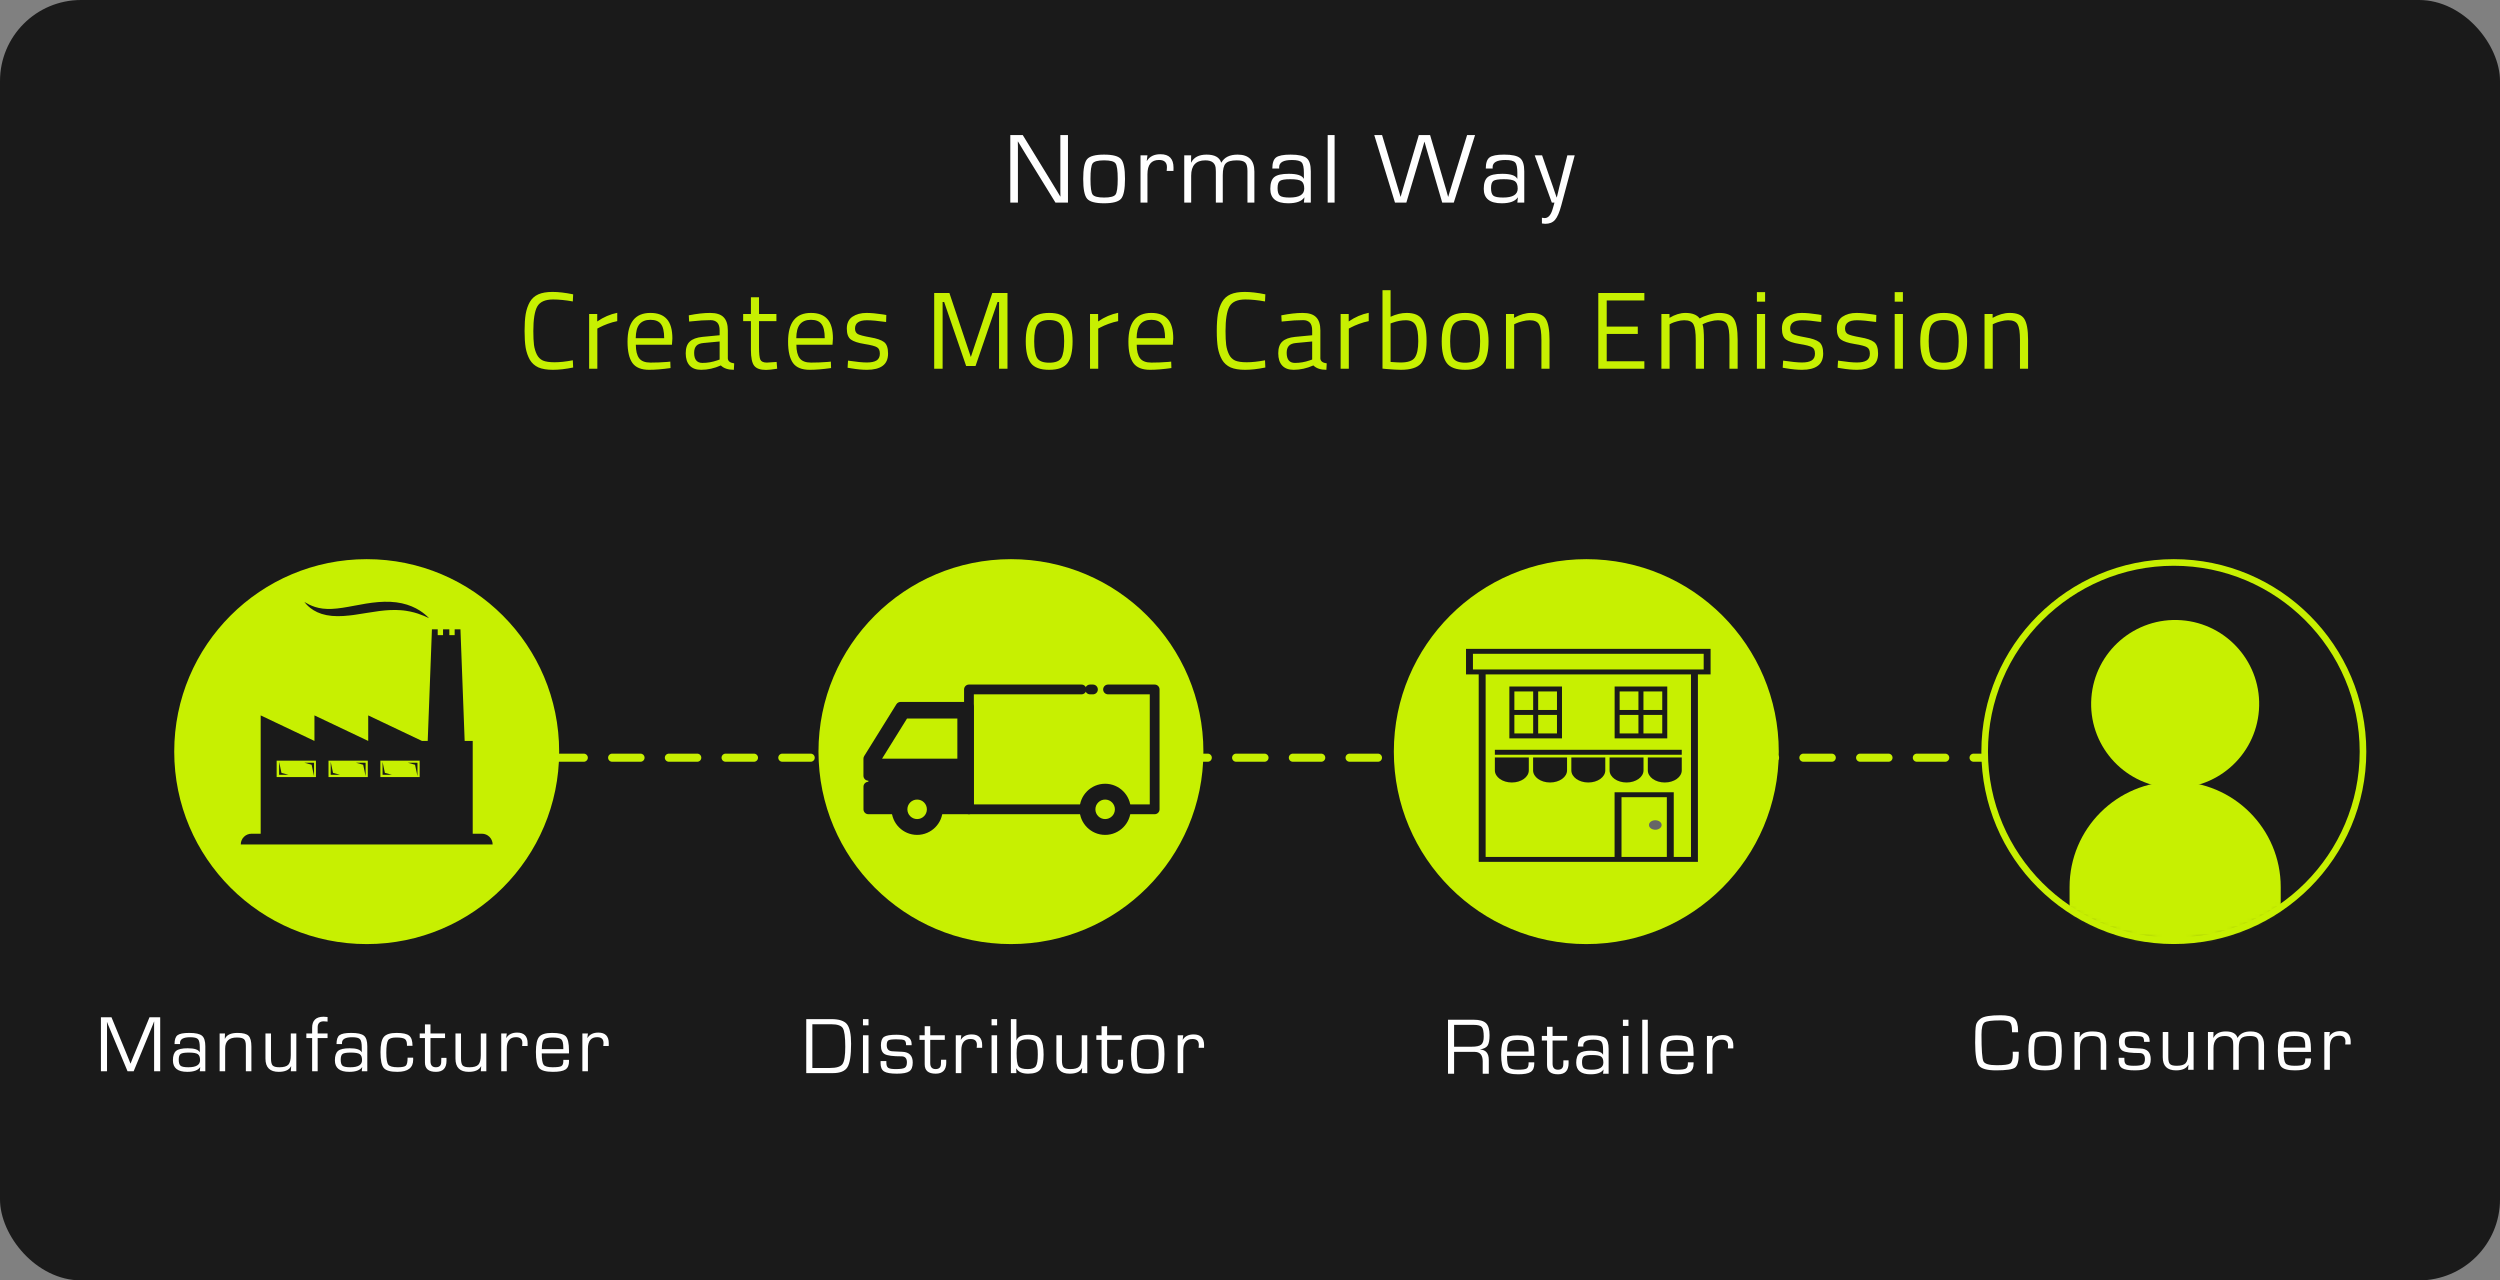<svg width="617" height="316" viewBox="0 0 617 316" fill="none" xmlns="http://www.w3.org/2000/svg">
<rect x="0" y="0" width="617" height="316" fill="#808080" stroke="none"/>
<rect width="617" height="316" rx="20" fill="#1A1A1A"/>
<path d="M263.575 33.337V50H260.487L253.504 38.66L252.369 36.792L251.808 35.864L251.246 34.937H251.197L251.21 35.559L251.222 36.194V37.439V50H249.342V33.337H252.418L258.509 43.274L260.096 45.886L260.89 47.18L261.671 48.486H261.72L261.708 47.864L261.695 47.229V45.984V33.337H263.575ZM272.485 38.159C274.642 38.159 276.042 38.533 276.685 39.282C277.328 40.031 277.649 41.658 277.649 44.165C277.649 46.672 277.328 48.299 276.685 49.048C276.042 49.797 274.642 50.171 272.485 50.171C270.337 50.171 268.941 49.797 268.298 49.048C267.655 48.299 267.334 46.672 267.334 44.165C267.334 41.658 267.655 40.031 268.298 39.282C268.941 38.533 270.337 38.159 272.485 38.159ZM272.485 39.575C270.972 39.575 270.032 39.823 269.666 40.32C269.307 40.808 269.128 42.09 269.128 44.165C269.128 46.24 269.307 47.526 269.666 48.023C270.032 48.511 270.972 48.755 272.485 48.755C274.007 48.755 274.947 48.511 275.305 48.023C275.671 47.526 275.855 46.24 275.855 44.165C275.855 42.09 275.671 40.808 275.305 40.32C274.947 39.823 274.007 39.575 272.485 39.575ZM281.481 38.33H283.19L283.019 39.673L283.056 39.709C283.731 38.611 284.846 38.062 286.4 38.062C288.549 38.062 289.623 39.168 289.623 41.382L289.611 42.188H287.926L287.963 41.895C287.987 41.585 288 41.378 288 41.272C288 40.076 287.349 39.477 286.046 39.477C284.142 39.477 283.19 40.654 283.19 43.005V50H281.481V38.33ZM292.271 38.33H293.98L293.943 40.088L293.98 40.124C294.639 38.814 295.909 38.159 297.789 38.159C299.766 38.159 300.967 38.814 301.39 40.124H301.439C302.171 38.814 303.51 38.159 305.455 38.159C308.205 38.159 309.581 39.563 309.581 42.371V50H307.872V42.212C307.872 41.187 307.689 40.491 307.322 40.124C306.956 39.758 306.264 39.575 305.247 39.575C303.896 39.575 302.981 39.831 302.501 40.344C302.02 40.849 301.78 41.817 301.78 43.249V50H300.071V42.371L300.047 41.834C300.047 40.328 299.188 39.575 297.471 39.575C295.144 39.575 293.98 40.841 293.98 43.372V50H292.271V38.33ZM315.708 41.602H314.011C314.011 40.242 314.316 39.331 314.926 38.867C315.545 38.395 316.749 38.159 318.54 38.159C320.485 38.159 321.799 38.448 322.482 39.026C323.166 39.596 323.508 40.686 323.508 42.297V50H321.799L321.933 48.743L321.897 48.73C321.245 49.691 319.923 50.171 317.929 50.171C314.983 50.171 313.51 48.987 313.51 46.619C313.51 45.211 313.84 44.238 314.499 43.701C315.158 43.164 316.35 42.895 318.076 42.895C320.126 42.895 321.355 43.298 321.762 44.104L321.799 44.092V42.676C321.799 41.341 321.616 40.478 321.25 40.088C320.883 39.689 320.082 39.49 318.845 39.49C316.745 39.49 315.695 40.08 315.695 41.26C315.695 41.317 315.699 41.431 315.708 41.602ZM318.454 44.226C317.144 44.226 316.289 44.364 315.891 44.641C315.5 44.918 315.305 45.512 315.305 46.423C315.305 47.367 315.5 47.994 315.891 48.303C316.281 48.604 317.075 48.755 318.271 48.755C320.68 48.755 321.884 48.023 321.884 46.558C321.884 45.638 321.648 45.02 321.176 44.702C320.712 44.385 319.805 44.226 318.454 44.226ZM329.378 33.337V50H327.669V33.337H329.378ZM364.044 33.337L358.795 50H355.939L352.436 38.001L351.996 36.499C351.972 36.418 351.903 36.169 351.789 35.754L351.569 34.998H351.532L351.325 35.754L351.105 36.511L350.653 38.025L347.089 50H344.281L339.167 33.337H341.095L344.684 45.312L345.172 46.936C345.213 47.066 345.294 47.335 345.417 47.742L345.648 48.56H345.685L345.917 47.742L346.149 46.936L346.625 45.325L350.165 33.337H352.948L356.464 45.337L356.94 46.936L357.16 47.754L357.392 48.56H357.428L357.672 47.742L357.917 46.924L358.417 45.288L362.079 33.337H364.044ZM368.389 41.602H366.692C366.692 40.242 366.998 39.331 367.608 38.867C368.226 38.395 369.431 38.159 371.221 38.159C373.166 38.159 374.48 38.448 375.164 39.026C375.848 39.596 376.189 40.686 376.189 42.297V50H374.48L374.615 48.743L374.578 48.73C373.927 49.691 372.605 50.171 370.611 50.171C367.665 50.171 366.192 48.987 366.192 46.619C366.192 45.211 366.522 44.238 367.181 43.701C367.84 43.164 369.032 42.895 370.757 42.895C372.808 42.895 374.037 43.298 374.444 44.104L374.48 44.092V42.676C374.48 41.341 374.297 40.478 373.931 40.088C373.565 39.689 372.763 39.49 371.526 39.49C369.427 39.49 368.377 40.08 368.377 41.26C368.377 41.317 368.381 41.431 368.389 41.602ZM371.136 44.226C369.826 44.226 368.971 44.364 368.572 44.641C368.182 44.918 367.986 45.512 367.986 46.423C367.986 47.367 368.182 47.994 368.572 48.303C368.963 48.604 369.756 48.755 370.953 48.755C373.362 48.755 374.566 48.023 374.566 46.558C374.566 45.638 374.33 45.02 373.858 44.702C373.394 44.385 372.487 44.226 371.136 44.226ZM388.64 38.33L385.332 50.671C384.868 52.413 384.351 53.609 383.781 54.26C383.22 54.911 382.414 55.237 381.364 55.237C381.153 55.237 380.88 55.208 380.546 55.151V53.735C380.782 53.784 380.982 53.813 381.145 53.821C382.064 53.87 382.748 53.125 383.195 51.587L383.525 50.44C383.533 50.399 383.57 50.252 383.635 50H382.988L378.764 38.33H380.583L382.377 43.53L383.281 46.118L383.72 47.424L384.172 48.718H384.221L384.538 47.424L384.843 46.118L385.502 43.53L386.821 38.33H388.64Z" fill="white"/>
<line x1="123.078" y1="187" x2="516.654" y2="187" stroke="#C7F001" stroke-width="2" stroke-linecap="round" stroke-dasharray="7 7"/>
<g clip-path="url(#clip0_16_26)">
<path d="M90.5 138C64.266 138 43 159.266 43 185.5C43 211.734 64.266 233 90.5 233C116.734 233 138 211.734 138 185.5C138 159.266 116.734 138 90.5 138ZM75.435 148.738C75.638 148.86 75.941 149.031 76.33 149.223C76.721 149.41 77.199 149.62 77.76 149.796C78.32 149.974 78.96 150.119 79.665 150.205C80.019 150.241 80.385 150.279 80.769 150.284C80.959 150.291 81.156 150.289 81.352 150.291C81.551 150.285 81.751 150.285 81.956 150.272C82.772 150.237 83.638 150.134 84.539 149.999C84.988 149.929 85.449 149.853 85.915 149.771C86.385 149.684 86.86 149.597 87.339 149.509C88.302 149.326 89.29 149.138 90.294 148.975C91.298 148.812 92.317 148.676 93.335 148.593C93.844 148.549 94.352 148.523 94.856 148.512C95.362 148.503 95.862 148.5 96.355 148.53C97.34 148.572 98.296 148.704 99.185 148.894C100.075 149.087 100.895 149.357 101.625 149.66C102.355 149.966 102.991 150.308 103.529 150.643C103.795 150.818 104.044 150.975 104.262 151.142C104.485 151.3 104.679 151.459 104.853 151.601C105.028 151.74 105.177 151.882 105.307 151.997C105.438 152.112 105.54 152.217 105.626 152.302C105.793 152.472 105.883 152.563 105.883 152.563C105.883 152.563 105.767 152.51 105.549 152.41C105.333 152.305 105.014 152.166 104.614 151.994C104.21 151.825 103.718 151.632 103.15 151.442C102.58 151.257 101.936 151.073 101.226 150.926C100.872 150.852 100.503 150.785 100.118 150.731C99.927 150.702 99.73 150.683 99.533 150.655C99.334 150.636 99.133 150.615 98.928 150.601C98.108 150.54 97.244 150.524 96.345 150.564C96.233 150.57 96.12 150.575 96.006 150.581C95.893 150.588 95.779 150.596 95.664 150.603C95.436 150.615 95.205 150.636 94.974 150.655C94.742 150.678 94.508 150.699 94.273 150.729C94.038 150.755 93.802 150.782 93.564 150.81C92.614 150.933 91.643 151.086 90.663 151.246C89.683 151.405 88.694 151.572 87.703 151.712C87.455 151.747 87.208 151.781 86.962 151.816C86.715 151.847 86.468 151.875 86.221 151.901C85.728 151.954 85.239 152.006 84.751 152.03C83.777 152.09 82.82 152.089 81.91 152.004C81 151.924 80.14 151.747 79.374 151.507C78.608 151.258 77.938 150.941 77.388 150.603C76.836 150.265 76.402 149.911 76.068 149.603C75.904 149.445 75.757 149.307 75.642 149.174C75.523 149.044 75.422 148.936 75.349 148.839C75.2 148.651 75.121 148.551 75.121 148.551C75.121 148.551 75.231 148.616 75.437 148.738H75.435ZM59.419 208.42C59.419 206.951 60.61 205.76 62.079 205.76H64.337V176.559L77.606 182.864V176.559L90.875 182.864V176.559L104.144 182.864H105.56L106.599 155.318H108.028V156.756H109.342V155.318H110.896V156.756H112.21V155.318H113.64L114.679 182.864H116.667V205.76H118.924C120.393 205.76 121.584 206.952 121.584 208.42H59.419ZM68.277 191.773H77.971V187.733H68.277V191.773ZM77.505 188.252V191.564L76.908 188.74L75.145 188.251H77.505V188.252ZM68.888 188.016L69.465 190.742L71.166 191.213H68.888V188.016ZM81.077 191.773H90.771V187.733H81.077V191.773ZM90.231 188.252V191.564L89.634 188.74L87.872 188.251H90.231V188.252ZM81.616 188.016L82.192 190.742L83.893 191.213H81.616V188.016ZM93.877 191.773H103.571V187.733H93.877V191.773ZM103.031 188.252V191.564L102.434 188.74L100.672 188.251H103.031V188.252ZM94.415 188.016L94.991 190.742L96.692 191.213H94.415V188.016Z" fill="#C7F001"/>
</g>
<path d="M39.537 251.066V264.396H38.033V253.732V252.931L38.043 252.531L38.053 252.131H38.014L37.897 252.443C37.838 252.599 37.799 252.7 37.779 252.746L37.525 253.371L32.984 264.396H31.48L26.93 253.498L26.666 252.883L26.549 252.57C26.516 252.498 26.477 252.398 26.432 252.267H26.393L26.402 252.629L26.412 253V253.732V264.396H24.908V251.066H27.516L31.07 259.689L31.637 261.086L31.92 261.779L32.193 262.472H32.232L32.506 261.779C32.643 261.447 32.734 261.216 32.779 261.086L33.355 259.699L36.891 251.066H39.537ZM44.434 257.677H43.076C43.076 256.59 43.32 255.861 43.809 255.49C44.303 255.112 45.267 254.924 46.699 254.924C48.255 254.924 49.307 255.155 49.853 255.617C50.4 256.073 50.674 256.945 50.674 258.234V264.396H49.307L49.414 263.39L49.385 263.381C48.864 264.149 47.806 264.533 46.211 264.533C43.854 264.533 42.676 263.586 42.676 261.691C42.676 260.565 42.94 259.787 43.467 259.357C43.994 258.927 44.948 258.713 46.328 258.713C47.969 258.713 48.952 259.035 49.277 259.679L49.307 259.67V258.537C49.307 257.469 49.16 256.779 48.867 256.467C48.574 256.148 47.933 255.988 46.943 255.988C45.264 255.988 44.424 256.46 44.424 257.404C44.424 257.45 44.427 257.541 44.434 257.677ZM46.631 259.777C45.583 259.777 44.899 259.888 44.58 260.109C44.268 260.33 44.111 260.806 44.111 261.535C44.111 262.29 44.268 262.791 44.58 263.039C44.893 263.28 45.527 263.4 46.484 263.4C48.411 263.4 49.375 262.814 49.375 261.642C49.375 260.907 49.186 260.412 48.809 260.158C48.438 259.904 47.712 259.777 46.631 259.777ZM54.203 255.06H55.522L55.482 256.33L55.522 256.359C55.938 255.402 56.973 254.924 58.627 254.924C59.962 254.924 60.863 255.158 61.332 255.627C61.807 256.095 62.045 256.994 62.045 258.322V264.396H60.678V258.439V258.088C60.678 257.287 60.525 256.75 60.219 256.476C59.913 256.196 59.324 256.056 58.451 256.056C56.531 256.056 55.57 256.965 55.57 258.781V264.396H54.203V255.06ZM73.133 255.06V264.396H71.766L71.863 263.175L71.834 263.146C71.359 264.071 70.343 264.533 68.787 264.533C66.606 264.533 65.516 263.446 65.516 261.271V255.06H66.883V261.271C66.883 262.118 67.023 262.684 67.303 262.97C67.583 263.257 68.133 263.4 68.953 263.4C70.027 263.4 70.763 263.189 71.16 262.765C71.564 262.336 71.766 261.551 71.766 260.412V255.06H73.133ZM77.033 264.396V256.193H75.607V255.06H77.033V253.674C77.033 251.844 77.974 250.929 79.856 250.929C80.135 250.929 80.464 250.952 80.842 250.998V252.131C80.399 252.085 80.077 252.062 79.875 252.062C78.892 252.062 78.4 252.557 78.4 253.547V255.06H80.842V256.193H78.4V264.396H77.033ZM84.41 257.677H83.053C83.053 256.59 83.297 255.861 83.785 255.49C84.28 255.112 85.243 254.924 86.676 254.924C88.232 254.924 89.283 255.155 89.83 255.617C90.377 256.073 90.65 256.945 90.65 258.234V264.396H89.283L89.391 263.39L89.361 263.381C88.841 264.149 87.783 264.533 86.188 264.533C83.831 264.533 82.652 263.586 82.652 261.691C82.652 260.565 82.916 259.787 83.443 259.357C83.971 258.927 84.924 258.713 86.305 258.713C87.945 258.713 88.928 259.035 89.254 259.679L89.283 259.67V258.537C89.283 257.469 89.137 256.779 88.844 256.467C88.551 256.148 87.909 255.988 86.92 255.988C85.24 255.988 84.4 256.46 84.4 257.404C84.4 257.45 84.404 257.541 84.41 257.677ZM86.607 259.777C85.559 259.777 84.876 259.888 84.557 260.109C84.244 260.33 84.088 260.806 84.088 261.535C84.088 262.29 84.244 262.791 84.557 263.039C84.869 263.28 85.504 263.4 86.461 263.4C88.388 263.4 89.352 262.814 89.352 261.642C89.352 260.907 89.163 260.412 88.785 260.158C88.414 259.904 87.688 259.777 86.607 259.777ZM100.596 261.027H101.963L101.973 261.535C101.973 263.534 100.664 264.533 98.047 264.533C96.367 264.533 95.257 264.217 94.717 263.586C94.176 262.954 93.906 261.652 93.906 259.679C93.906 257.83 94.18 256.577 94.727 255.92C95.28 255.256 96.328 254.924 97.871 254.924C99.388 254.924 100.423 255.148 100.977 255.597C101.53 256.04 101.807 256.877 101.807 258.107H100.439V257.863C100.439 257.14 100.26 256.659 99.902 256.418C99.544 256.177 98.831 256.056 97.764 256.056C96.735 256.056 96.074 256.284 95.781 256.74C95.488 257.196 95.342 258.218 95.342 259.806C95.342 261.356 95.508 262.342 95.84 262.765C96.178 263.189 96.963 263.4 98.193 263.4C99.235 263.4 99.896 263.263 100.176 262.99C100.456 262.71 100.596 262.056 100.596 261.027ZM109.838 255.06V256.193H106.244V261.906C106.244 262.902 106.687 263.4 107.572 263.4C108.451 263.4 108.891 262.954 108.891 262.062L108.9 261.603L108.92 261.086H110.189L110.199 261.779C110.199 263.615 109.327 264.533 107.582 264.533C105.779 264.533 104.877 263.768 104.877 262.238V261.906V256.193H103.588V255.06H104.877V252.814H106.244V255.06H109.838ZM120.027 255.06V264.396H118.66L118.758 263.175L118.729 263.146C118.253 264.071 117.238 264.533 115.682 264.533C113.501 264.533 112.41 263.446 112.41 261.271V255.06H113.777V261.271C113.777 262.118 113.917 262.684 114.197 262.97C114.477 263.257 115.027 263.4 115.848 263.4C116.922 263.4 117.658 263.189 118.055 262.765C118.458 262.336 118.66 261.551 118.66 260.412V255.06H120.027ZM123.703 255.06H125.07L124.934 256.134L124.963 256.164C125.503 255.285 126.395 254.845 127.639 254.845C129.357 254.845 130.217 255.731 130.217 257.502L130.207 258.146H128.859L128.889 257.912C128.908 257.664 128.918 257.498 128.918 257.414C128.918 256.457 128.397 255.978 127.355 255.978C125.832 255.978 125.07 256.919 125.07 258.8V264.396H123.703V255.06ZM139.029 261.574H140.426L140.436 261.916C140.436 262.886 140.139 263.566 139.547 263.957C138.961 264.341 137.929 264.533 136.451 264.533C134.732 264.533 133.603 264.22 133.062 263.595C132.529 262.964 132.262 261.642 132.262 259.631C132.262 257.769 132.532 256.519 133.072 255.881C133.613 255.243 134.671 254.924 136.246 254.924C137.965 254.924 139.091 255.2 139.625 255.754C140.159 256.307 140.426 257.472 140.426 259.25V259.982H133.707C133.707 261.453 133.863 262.391 134.176 262.795C134.495 263.198 135.234 263.4 136.393 263.4C137.493 263.4 138.206 263.306 138.531 263.117C138.863 262.922 139.029 262.505 139.029 261.867V261.574ZM139.029 258.918L139.02 258.478C139.02 257.469 138.854 256.815 138.521 256.515C138.189 256.209 137.473 256.056 136.373 256.056C135.266 256.056 134.547 256.235 134.215 256.593C133.889 256.945 133.727 257.72 133.727 258.918H139.029ZM143.73 255.06H145.098L144.961 256.134L144.99 256.164C145.531 255.285 146.423 254.845 147.666 254.845C149.385 254.845 150.244 255.731 150.244 257.502L150.234 258.146H148.887L148.916 257.912C148.936 257.664 148.945 257.498 148.945 257.414C148.945 256.457 148.424 255.978 147.383 255.978C145.859 255.978 145.098 256.919 145.098 258.8V264.396H143.73V255.06Z" fill="white"/>
<g clip-path="url(#clip1_16_26)">
<path d="M569.51 218.501C587.742 200.272 587.742 170.716 569.51 152.487C551.279 134.258 521.72 134.258 503.488 152.487C485.256 170.716 485.256 200.272 503.488 218.501C521.72 236.731 551.279 236.731 569.51 218.501Z" fill="#1A1A1A"/>
<path d="M536.5 232.988C510.309 232.988 489 211.683 489 185.494C489 159.305 510.309 138 536.5 138C562.69 138 584.002 159.305 584.002 185.494C584.002 211.683 562.692 232.988 536.5 232.988ZM536.5 139.632C511.207 139.632 490.632 160.206 490.632 185.494C490.632 210.782 511.207 231.357 536.5 231.357C561.793 231.357 582.37 210.782 582.37 185.494C582.37 160.206 561.791 139.632 536.5 139.632Z" fill="#C7F001"/>
<mask id="mask0_16_26" style="mask-type:luminance" maskUnits="userSpaceOnUse" x="489" y="138" width="95" height="95">
<path d="M569.51 218.501C587.742 200.272 587.742 170.716 569.51 152.487C551.279 134.258 521.72 134.258 503.488 152.487C485.256 170.716 485.256 200.272 503.488 218.501C521.72 236.731 551.279 236.731 569.51 218.501Z" fill="white"/>
</mask>
<g mask="url(#mask0_16_26)">
<path d="M557.509 175.26C558.346 163.84 549.765 153.903 538.343 153.067C526.922 152.23 516.985 160.81 516.148 172.23C515.311 183.65 523.892 193.586 535.313 194.423C546.735 195.259 556.672 186.68 557.509 175.26Z" fill="#C7F001"/>
<path d="M536.827 192.879C522.437 192.879 510.771 204.544 510.771 218.933V233H562.884V218.933C562.884 204.544 551.217 192.879 536.827 192.879Z" fill="#C7F001"/>
</g>
</g>
<path d="M496.738 259.576H498.232V260.084C498.232 261.9 497.923 263.036 497.305 263.492C496.686 263.941 495.13 264.166 492.637 264.166C490.404 264.166 488.984 263.769 488.379 262.975C487.773 262.174 487.471 260.296 487.471 257.34C487.471 255.029 487.539 253.577 487.676 252.984C487.812 252.385 488.203 251.852 488.848 251.383C489.603 250.836 491.234 250.562 493.74 250.562C495.439 250.562 496.582 250.826 497.168 251.353C497.76 251.881 498.057 252.9 498.057 254.41L498.066 254.771H496.572L496.562 254.361C496.562 253.287 496.387 252.597 496.035 252.291C495.69 251.985 494.906 251.832 493.682 251.832C491.533 251.832 490.221 252.011 489.746 252.369C489.271 252.727 489.033 253.72 489.033 255.348C489.033 259.091 489.193 261.285 489.512 261.93C489.831 262.574 490.921 262.896 492.783 262.896C494.554 262.896 495.657 262.756 496.094 262.477C496.536 262.197 496.758 261.493 496.758 260.367L496.738 259.576ZM504.721 254.557C506.446 254.557 507.566 254.856 508.08 255.455C508.594 256.054 508.852 257.356 508.852 259.361C508.852 261.367 508.594 262.669 508.08 263.268C507.566 263.867 506.446 264.166 504.721 264.166C503.002 264.166 501.885 263.867 501.371 263.268C500.857 262.669 500.6 261.367 500.6 259.361C500.6 257.356 500.857 256.054 501.371 255.455C501.885 254.856 503.002 254.557 504.721 254.557ZM504.721 255.689C503.51 255.689 502.758 255.888 502.465 256.285C502.178 256.676 502.035 257.701 502.035 259.361C502.035 261.021 502.178 262.05 502.465 262.447C502.758 262.838 503.51 263.033 504.721 263.033C505.938 263.033 506.69 262.838 506.977 262.447C507.269 262.05 507.416 261.021 507.416 259.361C507.416 257.701 507.269 256.676 506.977 256.285C506.69 255.888 505.938 255.689 504.721 255.689ZM511.98 254.693H513.299L513.26 255.963L513.299 255.992C513.715 255.035 514.751 254.557 516.404 254.557C517.739 254.557 518.641 254.791 519.109 255.26C519.585 255.728 519.822 256.627 519.822 257.955V264.029H518.455V258.072V257.721C518.455 256.92 518.302 256.383 517.996 256.109C517.69 255.829 517.101 255.689 516.228 255.689C514.308 255.689 513.348 256.598 513.348 258.414V264.029H511.98V254.693ZM530.529 257.135H529.162C529.162 256.484 529.029 256.08 528.762 255.924C528.501 255.768 527.824 255.689 526.73 255.689C525.715 255.689 525.07 255.774 524.797 255.943C524.523 256.106 524.387 256.503 524.387 257.135C524.387 258.092 524.846 258.593 525.764 258.639L526.867 258.697L528.264 258.766C529.956 258.85 530.803 259.736 530.803 261.422C530.803 262.47 530.523 263.189 529.963 263.58C529.403 263.971 528.378 264.166 526.887 264.166C525.357 264.166 524.302 263.98 523.723 263.609C523.15 263.238 522.863 262.558 522.863 261.568L522.873 261.061H524.289L524.299 261.5C524.299 262.112 524.455 262.522 524.768 262.73C525.08 262.932 525.695 263.033 526.613 263.033C527.74 263.033 528.478 262.926 528.83 262.711C529.188 262.496 529.367 262.047 529.367 261.363C529.367 260.38 528.921 259.889 528.029 259.889C525.952 259.889 524.585 259.713 523.928 259.361C523.277 259.01 522.951 258.281 522.951 257.174C522.951 256.126 523.208 255.429 523.723 255.084C524.243 254.732 525.275 254.557 526.818 254.557C529.292 254.557 530.529 255.302 530.529 256.793V257.135ZM541.383 254.693V264.029H540.016L540.113 262.809L540.084 262.779C539.609 263.704 538.593 264.166 537.037 264.166C534.856 264.166 533.766 263.079 533.766 260.904V254.693H535.133V260.904C535.133 261.751 535.273 262.317 535.553 262.603C535.833 262.89 536.383 263.033 537.203 263.033C538.277 263.033 539.013 262.822 539.41 262.398C539.814 261.969 540.016 261.184 540.016 260.045V254.693H541.383ZM544.922 254.693H546.289L546.26 256.1L546.289 256.129C546.816 255.081 547.832 254.557 549.336 254.557C550.918 254.557 551.878 255.081 552.217 256.129H552.256C552.842 255.081 553.913 254.557 555.469 254.557C557.669 254.557 558.769 255.68 558.769 257.926V264.029H557.402V257.799C557.402 256.978 557.256 256.422 556.963 256.129C556.67 255.836 556.116 255.689 555.303 255.689C554.222 255.689 553.49 255.895 553.105 256.305C552.721 256.708 552.529 257.483 552.529 258.629V264.029H551.162V257.926L551.143 257.496C551.143 256.292 550.456 255.689 549.082 255.689C547.22 255.689 546.289 256.702 546.289 258.727V264.029H544.922V254.693ZM568.939 261.207H570.336L570.346 261.549C570.346 262.519 570.049 263.199 569.457 263.59C568.871 263.974 567.839 264.166 566.361 264.166C564.643 264.166 563.513 263.853 562.973 263.228C562.439 262.597 562.172 261.275 562.172 259.264C562.172 257.402 562.442 256.152 562.982 255.514C563.523 254.876 564.581 254.557 566.156 254.557C567.875 254.557 569.001 254.833 569.535 255.387C570.069 255.94 570.336 257.105 570.336 258.883V259.615H563.617C563.617 261.087 563.773 262.024 564.086 262.428C564.405 262.831 565.144 263.033 566.303 263.033C567.403 263.033 568.116 262.939 568.441 262.75C568.773 262.555 568.939 262.138 568.939 261.5V261.207ZM568.939 258.551L568.93 258.111C568.93 257.102 568.764 256.448 568.432 256.148C568.1 255.842 567.383 255.689 566.283 255.689C565.176 255.689 564.457 255.868 564.125 256.227C563.799 256.578 563.637 257.353 563.637 258.551H568.939ZM573.641 254.693H575.008L574.871 255.768L574.9 255.797C575.441 254.918 576.333 254.478 577.576 254.478C579.295 254.478 580.154 255.364 580.154 257.135L580.144 257.779H578.797L578.826 257.545C578.846 257.297 578.855 257.131 578.855 257.047C578.855 256.09 578.335 255.611 577.293 255.611C575.769 255.611 575.008 256.552 575.008 258.434V264.029H573.641V254.693Z" fill="white"/>
<path d="M198.984 264.846V251.516H205.156C207.064 251.516 208.356 251.936 209.033 252.775C209.71 253.615 210.049 255.223 210.049 257.6C210.049 260.49 209.746 262.421 209.141 263.391C208.542 264.361 207.34 264.846 205.537 264.846H198.984ZM200.488 263.576H204.834C206.429 263.576 207.458 263.257 207.92 262.619C208.382 261.981 208.613 260.559 208.613 258.352C208.613 255.93 208.411 254.397 208.008 253.752C207.611 253.108 206.654 252.785 205.137 252.785H200.488V263.576ZM214.35 251.516V253.049H212.982V251.516H214.35ZM214.35 255.51V264.846H212.982V255.51H214.35ZM224.988 257.951H223.621C223.621 257.3 223.488 256.897 223.221 256.74C222.96 256.584 222.283 256.506 221.189 256.506C220.174 256.506 219.529 256.591 219.256 256.76C218.982 256.923 218.846 257.32 218.846 257.951C218.846 258.908 219.305 259.41 220.223 259.455L221.326 259.514L222.723 259.582C224.415 259.667 225.262 260.552 225.262 262.238C225.262 263.287 224.982 264.006 224.422 264.397C223.862 264.787 222.837 264.983 221.346 264.983C219.816 264.983 218.761 264.797 218.182 264.426C217.609 264.055 217.322 263.374 217.322 262.385L217.332 261.877H218.748L218.758 262.316C218.758 262.928 218.914 263.339 219.227 263.547C219.539 263.749 220.154 263.85 221.072 263.85C222.199 263.85 222.938 263.742 223.289 263.527C223.647 263.313 223.826 262.863 223.826 262.18C223.826 261.197 223.38 260.705 222.488 260.705C220.411 260.705 219.044 260.529 218.387 260.178C217.736 259.826 217.41 259.097 217.41 257.99C217.41 256.942 217.667 256.246 218.182 255.9C218.702 255.549 219.734 255.373 221.277 255.373C223.751 255.373 224.988 256.119 224.988 257.609V257.951ZM233.176 255.51V256.643H229.582V262.356C229.582 263.352 230.025 263.85 230.91 263.85C231.789 263.85 232.229 263.404 232.229 262.512L232.238 262.053L232.258 261.535H233.527L233.537 262.229C233.537 264.065 232.665 264.983 230.92 264.983C229.117 264.983 228.215 264.218 228.215 262.688V262.356V256.643H226.926V255.51H228.215V253.264H229.582V255.51H233.176ZM235.885 255.51H237.252L237.115 256.584L237.145 256.613C237.685 255.734 238.577 255.295 239.82 255.295C241.539 255.295 242.398 256.18 242.398 257.951L242.389 258.596H241.041L241.07 258.361C241.09 258.114 241.1 257.948 241.1 257.863C241.1 256.906 240.579 256.428 239.537 256.428C238.014 256.428 237.252 257.369 237.252 259.25V264.846H235.885V255.51ZM246.084 251.516V253.049H244.717V251.516H246.084ZM246.084 255.51V264.846H244.717V255.51H246.084ZM249.486 264.846V251.516H250.854V256.701L250.883 256.731C251.195 255.826 252.217 255.373 253.949 255.373C255.316 255.373 256.26 255.728 256.781 256.438C257.302 257.147 257.562 258.433 257.562 260.295C257.562 262.059 257.286 263.283 256.732 263.967C256.186 264.644 255.193 264.983 253.754 264.983C252.289 264.983 251.312 264.55 250.824 263.684L250.785 263.693L250.854 264.846H249.486ZM253.598 256.506C252.523 256.506 251.804 256.737 251.439 257.199C251.075 257.655 250.893 258.566 250.893 259.934C250.893 261.62 251.055 262.694 251.381 263.156C251.713 263.619 252.471 263.85 253.656 263.85C254.659 263.85 255.32 263.615 255.639 263.147C255.964 262.671 256.127 261.701 256.127 260.236C256.127 258.693 255.967 257.688 255.648 257.219C255.329 256.744 254.646 256.506 253.598 256.506ZM268.338 255.51V264.846H266.971L267.068 263.625L267.039 263.596C266.564 264.52 265.548 264.983 263.992 264.983C261.811 264.983 260.721 263.895 260.721 261.721V255.51H262.088V261.721C262.088 262.567 262.228 263.134 262.508 263.42C262.788 263.706 263.338 263.85 264.158 263.85C265.232 263.85 265.968 263.638 266.365 263.215C266.769 262.785 266.971 262.001 266.971 260.861V255.51H268.338ZM276.828 255.51V256.643H273.234V262.356C273.234 263.352 273.677 263.85 274.562 263.85C275.441 263.85 275.881 263.404 275.881 262.512L275.891 262.053L275.91 261.535H277.18L277.189 262.229C277.189 264.065 276.317 264.983 274.572 264.983C272.769 264.983 271.867 264.218 271.867 262.688V262.356V256.643H270.578V255.51H271.867V253.264H273.234V255.51H276.828ZM283.258 255.373C284.983 255.373 286.103 255.673 286.617 256.272C287.132 256.871 287.389 258.173 287.389 260.178C287.389 262.183 287.132 263.485 286.617 264.084C286.103 264.683 284.983 264.983 283.258 264.983C281.539 264.983 280.423 264.683 279.908 264.084C279.394 263.485 279.137 262.183 279.137 260.178C279.137 258.173 279.394 256.871 279.908 256.272C280.423 255.673 281.539 255.373 283.258 255.373ZM283.258 256.506C282.047 256.506 281.295 256.705 281.002 257.102C280.715 257.492 280.572 258.518 280.572 260.178C280.572 261.838 280.715 262.867 281.002 263.264C281.295 263.654 282.047 263.85 283.258 263.85C284.475 263.85 285.227 263.654 285.514 263.264C285.807 262.867 285.953 261.838 285.953 260.178C285.953 258.518 285.807 257.492 285.514 257.102C285.227 256.705 284.475 256.506 283.258 256.506ZM290.654 255.51H292.021L291.885 256.584L291.914 256.613C292.454 255.734 293.346 255.295 294.59 255.295C296.309 255.295 297.168 256.18 297.168 257.951L297.158 258.596H295.811L295.84 258.361C295.859 258.114 295.869 257.948 295.869 257.863C295.869 256.906 295.348 256.428 294.307 256.428C292.783 256.428 292.021 257.369 292.021 259.25V264.846H290.654V255.51Z" fill="white"/>
<g clip-path="url(#clip2_16_26)">
<path d="M297 185.5C297 159.266 275.734 138 249.5 138C223.266 138 202 159.266 202 185.5C202 211.734 223.266 233 249.5 233C275.734 233 297 211.734 297 185.5Z" fill="#C7F001"/>
<path d="M284.969 170.156H239.148V199.74H284.969V170.156Z" fill="#C7F001"/>
<path d="M239.148 174.447H222.259L214.305 187.238V199.74H239.148V174.447Z" fill="#1A1A1A"/>
<path d="M236.274 177.329H223.853L217.694 187.238H236.274V177.329Z" fill="#C7F001"/>
<path d="M226.348 204.844C229.167 204.844 231.452 202.559 231.452 199.74C231.452 196.922 229.167 194.636 226.348 194.636C223.529 194.636 221.244 196.922 221.244 199.74C221.244 202.559 223.529 204.844 226.348 204.844Z" fill="#1A1A1A"/>
<path d="M226.348 202.147C227.678 202.147 228.755 201.07 228.755 199.74C228.755 198.411 227.678 197.333 226.348 197.333C225.019 197.333 223.941 198.411 223.941 199.74C223.941 201.07 225.019 202.147 226.348 202.147Z" fill="#C7F001"/>
<path d="M272.749 204.844C275.568 204.844 277.853 202.559 277.853 199.74C277.853 196.922 275.568 194.636 272.749 194.636C269.931 194.636 267.646 196.922 267.646 199.74C267.646 202.559 269.931 204.844 272.749 204.844Z" fill="#1A1A1A"/>
<path d="M272.749 202.147C274.079 202.147 275.156 201.07 275.156 199.74C275.156 198.411 274.079 197.333 272.749 197.333C271.42 197.333 270.342 198.411 270.342 199.74C270.342 201.07 271.42 202.147 272.749 202.147Z" fill="#C7F001"/>
<path d="M267.412 200.948H239.14C238.472 200.948 237.932 200.408 237.932 199.74V170.156C237.932 169.488 238.472 168.948 239.14 168.948H266.913C267.581 168.948 268.12 169.488 268.12 170.156C268.12 170.824 267.581 171.363 266.913 171.363H240.347V198.533H267.412C268.08 198.533 268.62 199.072 268.62 199.74C268.62 200.408 268.08 200.948 267.412 200.948Z" fill="#1A1A1A"/>
<path d="M269.739 171.363H269.03C268.362 171.363 267.823 170.824 267.823 170.156C267.823 169.488 268.362 168.948 269.03 168.948H269.739C270.407 168.948 270.946 169.488 270.946 170.156C270.946 170.824 270.407 171.363 269.739 171.363Z" fill="#1A1A1A"/>
<path d="M284.969 200.948H278.602C277.934 200.948 277.394 200.408 277.394 199.74C277.394 199.072 277.934 198.533 278.602 198.533H283.762V171.363H273.466C272.798 171.363 272.258 170.824 272.258 170.156C272.258 169.488 272.798 168.948 273.466 168.948H284.969C285.638 168.948 286.177 169.488 286.177 170.156V199.74C286.177 200.408 285.638 200.948 284.969 200.948Z" fill="#1A1A1A"/>
<path d="M239.148 200.948H231.758C231.09 200.948 230.55 200.408 230.55 199.74C230.55 199.072 231.09 198.533 231.758 198.533H237.94V175.654H222.927L215.513 187.576V191.465C215.513 192.133 214.973 192.672 214.305 192.672C213.637 192.672 213.098 192.133 213.098 191.465V187.23C213.098 187.005 213.162 186.788 213.283 186.594L221.228 173.811C221.446 173.456 221.84 173.239 222.251 173.239H239.14C239.808 173.239 240.347 173.778 240.347 174.447V199.74C240.347 200.408 239.808 200.948 239.14 200.948H239.148Z" fill="#1A1A1A"/>
<path d="M221.043 200.948H214.313C213.645 200.948 213.106 200.408 213.106 199.74V194.153C213.106 193.485 213.645 192.946 214.313 192.946C214.981 192.946 215.521 193.485 215.521 194.153V198.533H221.043C221.711 198.533 222.251 199.072 222.251 199.74C222.251 200.408 221.711 200.948 221.043 200.948Z" fill="#1A1A1A"/>
<path d="M226.348 206.052C222.871 206.052 220.037 203.218 220.037 199.74C220.037 196.263 222.871 193.429 226.348 193.429C229.826 193.429 232.66 196.263 232.66 199.74C232.66 203.218 229.826 206.052 226.348 206.052ZM226.348 195.852C224.199 195.852 222.452 197.599 222.452 199.748C222.452 201.898 224.199 203.645 226.348 203.645C228.498 203.645 230.244 201.898 230.244 199.748C230.244 197.599 228.498 195.852 226.348 195.852Z" fill="#1A1A1A"/>
<path d="M272.749 206.052C269.272 206.052 266.438 203.218 266.438 199.74C266.438 196.263 269.272 193.429 272.749 193.429C276.227 193.429 279.061 196.263 279.061 199.74C279.061 203.218 276.227 206.052 272.749 206.052ZM272.749 195.852C270.6 195.852 268.853 197.599 268.853 199.748C268.853 201.898 270.6 203.645 272.749 203.645C274.899 203.645 276.646 201.898 276.646 199.748C276.646 197.599 274.899 195.852 272.749 195.852Z" fill="#1A1A1A"/>
</g>
<path d="M357.367 265V251.67H363.715C365.147 251.67 366.156 251.953 366.742 252.52C367.328 253.086 367.621 254.069 367.621 255.469C367.621 256.699 367.462 257.559 367.143 258.047C366.824 258.529 366.215 258.841 365.316 258.984V259.014C366.729 259.118 367.436 259.977 367.436 261.592V265H365.932V261.934C365.932 260.378 365.258 259.6 363.91 259.6H363.412H358.871V265H357.367ZM358.871 258.33H363.217C364.363 258.33 365.144 258.158 365.561 257.812C365.977 257.461 366.186 256.803 366.186 255.84C366.186 254.635 366.029 253.851 365.717 253.486C365.411 253.122 364.75 252.939 363.734 252.939H358.871V258.33ZM377.254 262.178H378.65L378.66 262.52C378.66 263.49 378.364 264.17 377.771 264.561C377.186 264.945 376.154 265.137 374.676 265.137C372.957 265.137 371.827 264.824 371.287 264.199C370.753 263.568 370.486 262.246 370.486 260.234C370.486 258.372 370.757 257.122 371.297 256.484C371.837 255.846 372.895 255.527 374.471 255.527C376.189 255.527 377.316 255.804 377.85 256.357C378.383 256.911 378.65 258.076 378.65 259.854V260.586H371.932C371.932 262.057 372.088 262.995 372.4 263.398C372.719 263.802 373.458 264.004 374.617 264.004C375.717 264.004 376.43 263.91 376.756 263.721C377.088 263.525 377.254 263.109 377.254 262.471V262.178ZM377.254 259.521L377.244 259.082C377.244 258.073 377.078 257.419 376.746 257.119C376.414 256.813 375.698 256.66 374.598 256.66C373.491 256.66 372.771 256.839 372.439 257.197C372.114 257.549 371.951 258.324 371.951 259.521H377.254ZM386.77 255.664V256.797H383.176V262.51C383.176 263.506 383.618 264.004 384.504 264.004C385.383 264.004 385.822 263.558 385.822 262.666L385.832 262.207L385.852 261.689H387.121L387.131 262.383C387.131 264.219 386.258 265.137 384.514 265.137C382.71 265.137 381.809 264.372 381.809 262.842V262.51V256.797H380.52V255.664H381.809V253.418H383.176V255.664H386.77ZM390.768 258.281H389.41C389.41 257.194 389.654 256.465 390.143 256.094C390.637 255.716 391.601 255.527 393.033 255.527C394.589 255.527 395.641 255.758 396.188 256.221C396.734 256.676 397.008 257.549 397.008 258.838V265H395.641L395.748 263.994L395.719 263.984C395.198 264.753 394.14 265.137 392.545 265.137C390.188 265.137 389.01 264.189 389.01 262.295C389.01 261.169 389.273 260.391 389.801 259.961C390.328 259.531 391.282 259.316 392.662 259.316C394.303 259.316 395.286 259.639 395.611 260.283L395.641 260.273V259.141C395.641 258.073 395.494 257.383 395.201 257.07C394.908 256.751 394.267 256.592 393.277 256.592C391.598 256.592 390.758 257.064 390.758 258.008C390.758 258.053 390.761 258.145 390.768 258.281ZM392.965 260.381C391.917 260.381 391.233 260.492 390.914 260.713C390.602 260.934 390.445 261.41 390.445 262.139C390.445 262.894 390.602 263.395 390.914 263.643C391.227 263.883 391.861 264.004 392.818 264.004C394.745 264.004 395.709 263.418 395.709 262.246C395.709 261.51 395.52 261.016 395.143 260.762C394.771 260.508 394.046 260.381 392.965 260.381ZM401.904 251.67V253.203H400.537V251.67H401.904ZM401.904 255.664V265H400.537V255.664H401.904ZM406.674 251.67V265H405.307V251.67H406.674ZM416.57 262.178H417.967L417.977 262.52C417.977 263.49 417.68 264.17 417.088 264.561C416.502 264.945 415.47 265.137 413.992 265.137C412.273 265.137 411.144 264.824 410.604 264.199C410.07 263.568 409.803 262.246 409.803 260.234C409.803 258.372 410.073 257.122 410.613 256.484C411.154 255.846 412.212 255.527 413.787 255.527C415.506 255.527 416.632 255.804 417.166 256.357C417.7 256.911 417.967 258.076 417.967 259.854V260.586H411.248C411.248 262.057 411.404 262.995 411.717 263.398C412.036 263.802 412.775 264.004 413.934 264.004C415.034 264.004 415.747 263.91 416.072 263.721C416.404 263.525 416.57 263.109 416.57 262.471V262.178ZM416.57 259.521L416.561 259.082C416.561 258.073 416.395 257.419 416.062 257.119C415.73 256.813 415.014 256.66 413.914 256.66C412.807 256.66 412.088 256.839 411.756 257.197C411.43 257.549 411.268 258.324 411.268 259.521H416.57ZM421.271 255.664H422.639L422.502 256.738L422.531 256.768C423.072 255.889 423.964 255.449 425.207 255.449C426.926 255.449 427.785 256.335 427.785 258.105L427.775 258.75H426.428L426.457 258.516C426.477 258.268 426.486 258.102 426.486 258.018C426.486 257.061 425.965 256.582 424.924 256.582C423.4 256.582 422.639 257.523 422.639 259.404V265H421.271V255.664Z" fill="white"/>
<path d="M439 185.5C439 159.266 417.734 138 391.5 138C365.266 138 344 159.266 344 185.5C344 211.734 365.266 233 391.5 233C417.734 233 439 211.734 439 185.5Z" fill="#C7F001"/>
<g clip-path="url(#clip3_16_26)">
<path d="M422.177 160.136H361.812V166.441H364.945V212.709H419.045V166.441H422.177V160.136ZM400.188 211.488V196.744H411.374V211.488H400.188ZM417.336 211.488H413.082V195.523H398.479V211.488H366.654V166.441H417.336V211.488ZM420.468 165.221H363.522V161.357H420.469V165.221H420.468Z" fill="#1A1A1A"/>
<path d="M415.057 185.05H368.931V186.27H415.057V185.05Z" fill="#1A1A1A"/>
<path d="M373.12 193.12C375.434 193.12 377.31 191.78 377.31 190.127V186.946H368.931V190.127C368.931 191.78 370.807 193.12 373.12 193.12Z" fill="#1A1A1A"/>
<path d="M382.558 193.12C384.871 193.12 386.747 191.78 386.747 190.127V186.946H378.368V190.127C378.368 191.78 380.244 193.12 382.558 193.12Z" fill="#1A1A1A"/>
<path d="M387.806 190.127C387.806 191.78 389.682 193.12 391.996 193.12C394.309 193.12 396.185 191.78 396.185 190.127V186.946H387.806V190.127Z" fill="#1A1A1A"/>
<path d="M397.242 190.127C397.242 191.78 399.118 193.12 401.432 193.12C403.745 193.12 405.621 191.78 405.621 190.127V186.946H397.242V190.127Z" fill="#1A1A1A"/>
<path d="M406.68 190.127C406.68 191.78 408.556 193.12 410.87 193.12C413.183 193.12 415.059 191.78 415.059 190.127V186.946H406.68V190.127Z" fill="#1A1A1A"/>
<path d="M385.499 169.431H372.51V182.232H385.5V169.431H385.499ZM384.262 175.221H379.623V170.65H384.262V175.221ZM378.386 170.65V175.221H373.747V170.65H378.386ZM373.747 176.441H378.386V181.012H373.747V176.441ZM379.623 181.012V176.441H384.262V181.012H379.623Z" fill="#1A1A1A"/>
<path d="M411.48 169.431H398.49V182.232H411.48V169.431ZM410.243 175.221H405.604V170.65H410.243V175.221ZM404.366 170.65V175.221H399.727V170.65H404.366ZM399.727 176.441H404.366V181.012H399.727V176.441ZM405.604 181.012V176.441H410.243V181.012H405.604Z" fill="#1A1A1A"/>
<path d="M408.527 202.439C407.662 202.439 406.96 202.962 406.96 203.608C406.96 204.254 407.661 204.778 408.527 204.778C409.393 204.778 410.092 204.254 410.092 203.608C410.092 202.962 409.391 202.439 408.527 202.439Z" fill="#666666"/>
</g>
<path d="M141.454 90.703C139.6 91.081 137.935 91.27 136.459 91.27C134.983 91.27 133.786 91.072 132.868 90.676C131.968 90.262 131.266 89.632 130.762 88.786C130.276 87.922 129.934 86.941 129.736 85.843C129.556 84.727 129.466 83.341 129.466 81.685C129.466 80.029 129.556 78.643 129.736 77.527C129.934 76.393 130.276 75.394 130.762 74.53C131.266 73.666 131.968 73.036 132.868 72.64C133.768 72.244 134.938 72.046 136.378 72.046C137.818 72.046 139.51 72.244 141.454 72.64L141.373 74.395C139.555 74.071 137.935 73.909 136.513 73.909C134.533 73.909 133.219 74.503 132.571 75.691C131.941 76.861 131.626 78.868 131.626 81.712C131.626 83.134 131.68 84.277 131.788 85.141C131.914 86.005 132.148 86.788 132.49 87.49C132.832 88.174 133.327 88.669 133.975 88.975C134.641 89.263 135.604 89.407 136.864 89.407C138.142 89.407 139.645 89.245 141.373 88.921L141.454 90.703ZM145.398 91V77.5H147.396V79.336C148.962 78.256 150.609 77.545 152.337 77.203V79.255C151.581 79.399 150.789 79.624 149.961 79.93C149.151 80.236 148.53 80.506 148.098 80.74L147.423 81.091V91H145.398ZM164.648 89.326L165.431 89.245L165.485 90.838C163.433 91.126 161.678 91.27 160.22 91.27C158.276 91.27 156.899 90.712 156.089 89.596C155.279 88.462 154.874 86.707 154.874 84.331C154.874 79.597 156.755 77.23 160.517 77.23C162.335 77.23 163.694 77.743 164.594 78.769C165.494 79.777 165.944 81.37 165.944 83.548L165.836 85.087H156.926C156.926 86.581 157.196 87.688 157.736 88.408C158.276 89.128 159.212 89.488 160.544 89.488C161.894 89.488 163.262 89.434 164.648 89.326ZM163.919 83.467C163.919 81.811 163.649 80.641 163.109 79.957C162.587 79.273 161.723 78.931 160.517 78.931C159.329 78.931 158.429 79.291 157.817 80.011C157.223 80.731 156.917 81.883 156.899 83.467H163.919ZM179.631 81.577V88.489C179.685 89.155 180.207 89.551 181.197 89.677L181.116 91.27C179.694 91.27 178.623 90.91 177.903 90.19C176.283 90.91 174.663 91.27 173.043 91.27C171.801 91.27 170.856 90.919 170.208 90.217C169.56 89.515 169.236 88.507 169.236 87.193C169.236 85.879 169.569 84.916 170.235 84.304C170.901 83.674 171.945 83.287 173.367 83.143L177.606 82.738V81.577C177.606 80.659 177.408 80.002 177.012 79.606C176.616 79.21 176.076 79.012 175.392 79.012C173.952 79.012 172.458 79.102 170.91 79.282L170.073 79.363L169.992 77.824C171.972 77.428 173.727 77.23 175.257 77.23C176.787 77.23 177.894 77.581 178.578 78.283C179.28 78.985 179.631 80.083 179.631 81.577ZM171.315 87.085C171.315 88.741 171.999 89.569 173.367 89.569C174.591 89.569 175.797 89.362 176.985 88.948L177.606 88.732V84.277L173.61 84.655C172.8 84.727 172.215 84.961 171.855 85.357C171.495 85.753 171.315 86.329 171.315 87.085ZM191.619 79.255H187.326V85.708C187.326 87.256 187.434 88.273 187.65 88.759C187.884 89.245 188.424 89.488 189.27 89.488L191.673 89.326L191.808 91C190.602 91.198 189.684 91.297 189.054 91.297C187.65 91.297 186.678 90.955 186.138 90.271C185.598 89.587 185.328 88.282 185.328 86.356V79.255H183.411V77.5H185.328V73.369H187.326V77.5H191.619V79.255ZM204.272 89.326L205.055 89.245L205.109 90.838C203.057 91.126 201.302 91.27 199.844 91.27C197.9 91.27 196.523 90.712 195.713 89.596C194.903 88.462 194.498 86.707 194.498 84.331C194.498 79.597 196.379 77.23 200.141 77.23C201.959 77.23 203.318 77.743 204.218 78.769C205.118 79.777 205.568 81.37 205.568 83.548L205.46 85.087H196.55C196.55 86.581 196.82 87.688 197.36 88.408C197.9 89.128 198.836 89.488 200.168 89.488C201.518 89.488 202.886 89.434 204.272 89.326ZM203.543 83.467C203.543 81.811 203.273 80.641 202.733 79.957C202.211 79.273 201.347 78.931 200.141 78.931C198.953 78.931 198.053 79.291 197.441 80.011C196.847 80.731 196.541 81.883 196.523 83.467H203.543ZM213.963 79.039C212.001 79.039 211.02 79.723 211.02 81.091C211.02 81.721 211.245 82.171 211.695 82.441C212.145 82.693 213.171 82.963 214.773 83.251C216.375 83.521 217.509 83.908 218.175 84.412C218.841 84.916 219.174 85.861 219.174 87.247C219.174 88.633 218.724 89.65 217.824 90.298C216.942 90.946 215.646 91.27 213.936 91.27C212.82 91.27 211.506 91.144 209.994 90.892L209.184 90.757L209.292 89.002C211.344 89.308 212.892 89.461 213.936 89.461C214.98 89.461 215.772 89.299 216.312 88.975C216.87 88.633 217.149 88.075 217.149 87.301C217.149 86.509 216.915 85.978 216.447 85.708C215.979 85.42 214.953 85.15 213.369 84.898C211.785 84.646 210.66 84.277 209.994 83.791C209.328 83.305 208.995 82.405 208.995 81.091C208.995 79.777 209.454 78.805 210.372 78.175C211.308 77.545 212.469 77.23 213.855 77.23C214.953 77.23 216.33 77.356 217.986 77.608L218.742 77.743L218.688 79.471C216.69 79.183 215.115 79.039 213.963 79.039ZM230.558 91V72.316H234.311L239.603 88.111L244.895 72.316H248.648V91H246.569V74.53H246.191L240.764 90.325H238.442L233.015 74.53H232.637V91H230.558ZM253.157 84.223C253.157 81.757 253.598 79.975 254.48 78.877C255.362 77.779 256.847 77.23 258.935 77.23C261.041 77.23 262.526 77.779 263.39 78.877C264.272 79.975 264.713 81.757 264.713 84.223C264.713 86.689 264.299 88.48 263.471 89.596C262.643 90.712 261.131 91.27 258.935 91.27C256.739 91.27 255.227 90.712 254.399 89.596C253.571 88.48 253.157 86.689 253.157 84.223ZM255.236 84.196C255.236 86.158 255.47 87.535 255.938 88.327C256.424 89.119 257.423 89.515 258.935 89.515C260.465 89.515 261.464 89.128 261.932 88.354C262.4 87.562 262.634 86.176 262.634 84.196C262.634 82.216 262.373 80.857 261.851 80.119C261.329 79.363 260.357 78.985 258.935 78.985C257.531 78.985 256.559 79.363 256.019 80.119C255.497 80.857 255.236 82.216 255.236 84.196ZM269.016 91V77.5H271.014V79.336C272.58 78.256 274.227 77.545 275.955 77.203V79.255C275.199 79.399 274.407 79.624 273.579 79.93C272.769 80.236 272.148 80.506 271.716 80.74L271.041 81.091V91H269.016ZM288.266 89.326L289.049 89.245L289.103 90.838C287.051 91.126 285.296 91.27 283.838 91.27C281.894 91.27 280.517 90.712 279.707 89.596C278.897 88.462 278.492 86.707 278.492 84.331C278.492 79.597 280.373 77.23 284.135 77.23C285.953 77.23 287.312 77.743 288.212 78.769C289.112 79.777 289.562 81.37 289.562 83.548L289.454 85.087H280.544C280.544 86.581 280.814 87.688 281.354 88.408C281.894 89.128 282.83 89.488 284.162 89.488C285.512 89.488 286.88 89.434 288.266 89.326ZM287.537 83.467C287.537 81.811 287.267 80.641 286.727 79.957C286.205 79.273 285.341 78.931 284.135 78.931C282.947 78.931 282.047 79.291 281.435 80.011C280.841 80.731 280.535 81.883 280.517 83.467H287.537ZM312.288 90.703C310.434 91.081 308.769 91.27 307.293 91.27C305.817 91.27 304.62 91.072 303.702 90.676C302.802 90.262 302.1 89.632 301.596 88.786C301.11 87.922 300.768 86.941 300.57 85.843C300.39 84.727 300.3 83.341 300.3 81.685C300.3 80.029 300.39 78.643 300.57 77.527C300.768 76.393 301.11 75.394 301.596 74.53C302.1 73.666 302.802 73.036 303.702 72.64C304.602 72.244 305.772 72.046 307.212 72.046C308.652 72.046 310.344 72.244 312.288 72.64L312.207 74.395C310.389 74.071 308.769 73.909 307.347 73.909C305.367 73.909 304.053 74.503 303.405 75.691C302.775 76.861 302.46 78.868 302.46 81.712C302.46 83.134 302.514 84.277 302.622 85.141C302.748 86.005 302.982 86.788 303.324 87.49C303.666 88.174 304.161 88.669 304.809 88.975C305.475 89.263 306.438 89.407 307.698 89.407C308.976 89.407 310.479 89.245 312.207 88.921L312.288 90.703ZM325.868 81.577V88.489C325.922 89.155 326.444 89.551 327.434 89.677L327.353 91.27C325.931 91.27 324.86 90.91 324.14 90.19C322.52 90.91 320.9 91.27 319.28 91.27C318.038 91.27 317.093 90.919 316.445 90.217C315.797 89.515 315.473 88.507 315.473 87.193C315.473 85.879 315.806 84.916 316.472 84.304C317.138 83.674 318.182 83.287 319.604 83.143L323.843 82.738V81.577C323.843 80.659 323.645 80.002 323.249 79.606C322.853 79.21 322.313 79.012 321.629 79.012C320.189 79.012 318.695 79.102 317.147 79.282L316.31 79.363L316.229 77.824C318.209 77.428 319.964 77.23 321.494 77.23C323.024 77.23 324.131 77.581 324.815 78.283C325.517 78.985 325.868 80.083 325.868 81.577ZM317.552 87.085C317.552 88.741 318.236 89.569 319.604 89.569C320.828 89.569 322.034 89.362 323.222 88.948L323.843 88.732V84.277L319.847 84.655C319.037 84.727 318.452 84.961 318.092 85.357C317.732 85.753 317.552 86.329 317.552 87.085ZM330.864 91V77.5H332.862V79.336C334.428 78.256 336.075 77.545 337.803 77.203V79.255C337.047 79.399 336.255 79.624 335.427 79.93C334.617 80.236 333.996 80.506 333.564 80.74L332.889 81.091V91H330.864ZM347.165 77.23C348.983 77.23 350.252 77.752 350.972 78.796C351.71 79.822 352.079 81.631 352.079 84.223C352.079 86.815 351.62 88.642 350.702 89.704C349.802 90.748 348.137 91.27 345.707 91.27C344.951 91.27 343.7 91.198 341.954 91.054L341.198 90.973V71.614H343.196V78.175C344.564 77.545 345.887 77.23 347.165 77.23ZM345.68 89.461C347.444 89.461 348.605 89.065 349.163 88.273C349.739 87.463 350.027 86.104 350.027 84.196C350.027 82.288 349.802 80.956 349.352 80.2C348.902 79.426 348.101 79.039 346.949 79.039C345.905 79.039 344.834 79.237 343.736 79.633L343.196 79.822V89.326C344.366 89.416 345.194 89.461 345.68 89.461ZM355.816 84.223C355.816 81.757 356.257 79.975 357.139 78.877C358.021 77.779 359.506 77.23 361.594 77.23C363.7 77.23 365.185 77.779 366.049 78.877C366.931 79.975 367.372 81.757 367.372 84.223C367.372 86.689 366.958 88.48 366.13 89.596C365.302 90.712 363.79 91.27 361.594 91.27C359.398 91.27 357.886 90.712 357.058 89.596C356.23 88.48 355.816 86.689 355.816 84.223ZM357.895 84.196C357.895 86.158 358.129 87.535 358.597 88.327C359.083 89.119 360.082 89.515 361.594 89.515C363.124 89.515 364.123 89.128 364.591 88.354C365.059 87.562 365.293 86.176 365.293 84.196C365.293 82.216 365.032 80.857 364.51 80.119C363.988 79.363 363.016 78.985 361.594 78.985C360.19 78.985 359.218 79.363 358.678 80.119C358.156 80.857 357.895 82.216 357.895 84.196ZM373.699 91H371.674V77.5H373.672V78.445C375.13 77.635 376.525 77.23 377.857 77.23C379.657 77.23 380.863 77.716 381.475 78.688C382.105 79.66 382.42 81.388 382.42 83.872V91H380.422V83.926C380.422 82.054 380.233 80.776 379.855 80.092C379.495 79.39 378.712 79.039 377.506 79.039C376.93 79.039 376.318 79.129 375.67 79.309C375.04 79.471 374.554 79.633 374.212 79.795L373.699 80.038V91ZM394.46 91V72.316H405.827V74.152H396.539V80.605H404.207V82.414H396.539V89.164H405.827V91H394.46ZM412.058 91H410.033V77.5H412.031V78.445C413.381 77.635 414.695 77.23 415.973 77.23C417.647 77.23 418.817 77.689 419.483 78.607C420.077 78.247 420.842 77.932 421.778 77.662C422.732 77.374 423.569 77.23 424.289 77.23C426.089 77.23 427.295 77.716 427.907 78.688C428.537 79.642 428.852 81.37 428.852 83.872V91H426.827V83.926C426.827 82.054 426.647 80.776 426.287 80.092C425.927 79.39 425.162 79.039 423.992 79.039C423.398 79.039 422.786 79.129 422.156 79.309C421.526 79.471 421.04 79.633 420.698 79.795L420.185 80.038C420.419 80.632 420.536 81.946 420.536 83.98V91H418.511V84.034C418.511 82.09 418.331 80.776 417.971 80.092C417.629 79.39 416.864 79.039 415.676 79.039C415.1 79.039 414.506 79.129 413.894 79.309C413.3 79.471 412.841 79.633 412.517 79.795L412.058 80.038V91ZM433.603 91V77.5H435.628V91H433.603ZM433.603 74.449V72.1H435.628V74.449H433.603ZM444.748 79.039C442.786 79.039 441.805 79.723 441.805 81.091C441.805 81.721 442.03 82.171 442.48 82.441C442.93 82.693 443.956 82.963 445.558 83.251C447.16 83.521 448.294 83.908 448.96 84.412C449.626 84.916 449.959 85.861 449.959 87.247C449.959 88.633 449.509 89.65 448.609 90.298C447.727 90.946 446.431 91.27 444.721 91.27C443.605 91.27 442.291 91.144 440.779 90.892L439.969 90.757L440.077 89.002C442.129 89.308 443.677 89.461 444.721 89.461C445.765 89.461 446.557 89.299 447.097 88.975C447.655 88.633 447.934 88.075 447.934 87.301C447.934 86.509 447.7 85.978 447.232 85.708C446.764 85.42 445.738 85.15 444.154 84.898C442.57 84.646 441.445 84.277 440.779 83.791C440.113 83.305 439.78 82.405 439.78 81.091C439.78 79.777 440.239 78.805 441.157 78.175C442.093 77.545 443.254 77.23 444.64 77.23C445.738 77.23 447.115 77.356 448.771 77.608L449.527 77.743L449.473 79.471C447.475 79.183 445.9 79.039 444.748 79.039ZM458.299 79.039C456.337 79.039 455.356 79.723 455.356 81.091C455.356 81.721 455.581 82.171 456.031 82.441C456.481 82.693 457.507 82.963 459.109 83.251C460.711 83.521 461.845 83.908 462.511 84.412C463.177 84.916 463.51 85.861 463.51 87.247C463.51 88.633 463.06 89.65 462.16 90.298C461.278 90.946 459.982 91.27 458.272 91.27C457.156 91.27 455.842 91.144 454.33 90.892L453.52 90.757L453.628 89.002C455.68 89.308 457.228 89.461 458.272 89.461C459.316 89.461 460.108 89.299 460.648 88.975C461.206 88.633 461.485 88.075 461.485 87.301C461.485 86.509 461.251 85.978 460.783 85.708C460.315 85.42 459.289 85.15 457.705 84.898C456.121 84.646 454.996 84.277 454.33 83.791C453.664 83.305 453.331 82.405 453.331 81.091C453.331 79.777 453.79 78.805 454.708 78.175C455.644 77.545 456.805 77.23 458.191 77.23C459.289 77.23 460.666 77.356 462.322 77.608L463.078 77.743L463.024 79.471C461.026 79.183 459.451 79.039 458.299 79.039ZM467.611 91V77.5H469.636V91H467.611ZM467.611 74.449V72.1H469.636V74.449H467.611ZM473.923 84.223C473.923 81.757 474.364 79.975 475.246 78.877C476.128 77.779 477.613 77.23 479.701 77.23C481.807 77.23 483.292 77.779 484.156 78.877C485.038 79.975 485.479 81.757 485.479 84.223C485.479 86.689 485.065 88.48 484.237 89.596C483.409 90.712 481.897 91.27 479.701 91.27C477.505 91.27 475.993 90.712 475.165 89.596C474.337 88.48 473.923 86.689 473.923 84.223ZM476.002 84.196C476.002 86.158 476.236 87.535 476.704 88.327C477.19 89.119 478.189 89.515 479.701 89.515C481.231 89.515 482.23 89.128 482.698 88.354C483.166 87.562 483.4 86.176 483.4 84.196C483.4 82.216 483.139 80.857 482.617 80.119C482.095 79.363 481.123 78.985 479.701 78.985C478.297 78.985 477.325 79.363 476.785 80.119C476.263 80.857 476.002 82.216 476.002 84.196ZM491.807 91H489.782V77.5H491.78V78.445C493.238 77.635 494.633 77.23 495.965 77.23C497.765 77.23 498.971 77.716 499.583 78.688C500.213 79.66 500.528 81.388 500.528 83.872V91H498.53V83.926C498.53 82.054 498.341 80.776 497.963 80.092C497.603 79.39 496.82 79.039 495.614 79.039C495.038 79.039 494.426 79.129 493.778 79.309C493.148 79.471 492.662 79.633 492.32 79.795L491.807 80.038V91Z" fill="#C7F001"/>
<defs>
<clipPath id="clip0_16_26">
<rect width="95" height="95" fill="white" transform="translate(43 138)"/>
</clipPath>
<clipPath id="clip1_16_26">
<rect width="95" height="95" fill="white" transform="translate(489 138)"/>
</clipPath>
<clipPath id="clip2_16_26">
<rect width="95" height="95" fill="white" transform="translate(202 138)"/>
</clipPath>
<clipPath id="clip3_16_26">
<rect width="60.365" height="52.573" fill="white" transform="translate(361.812 160.136)"/>
</clipPath>
</defs>
</svg>
